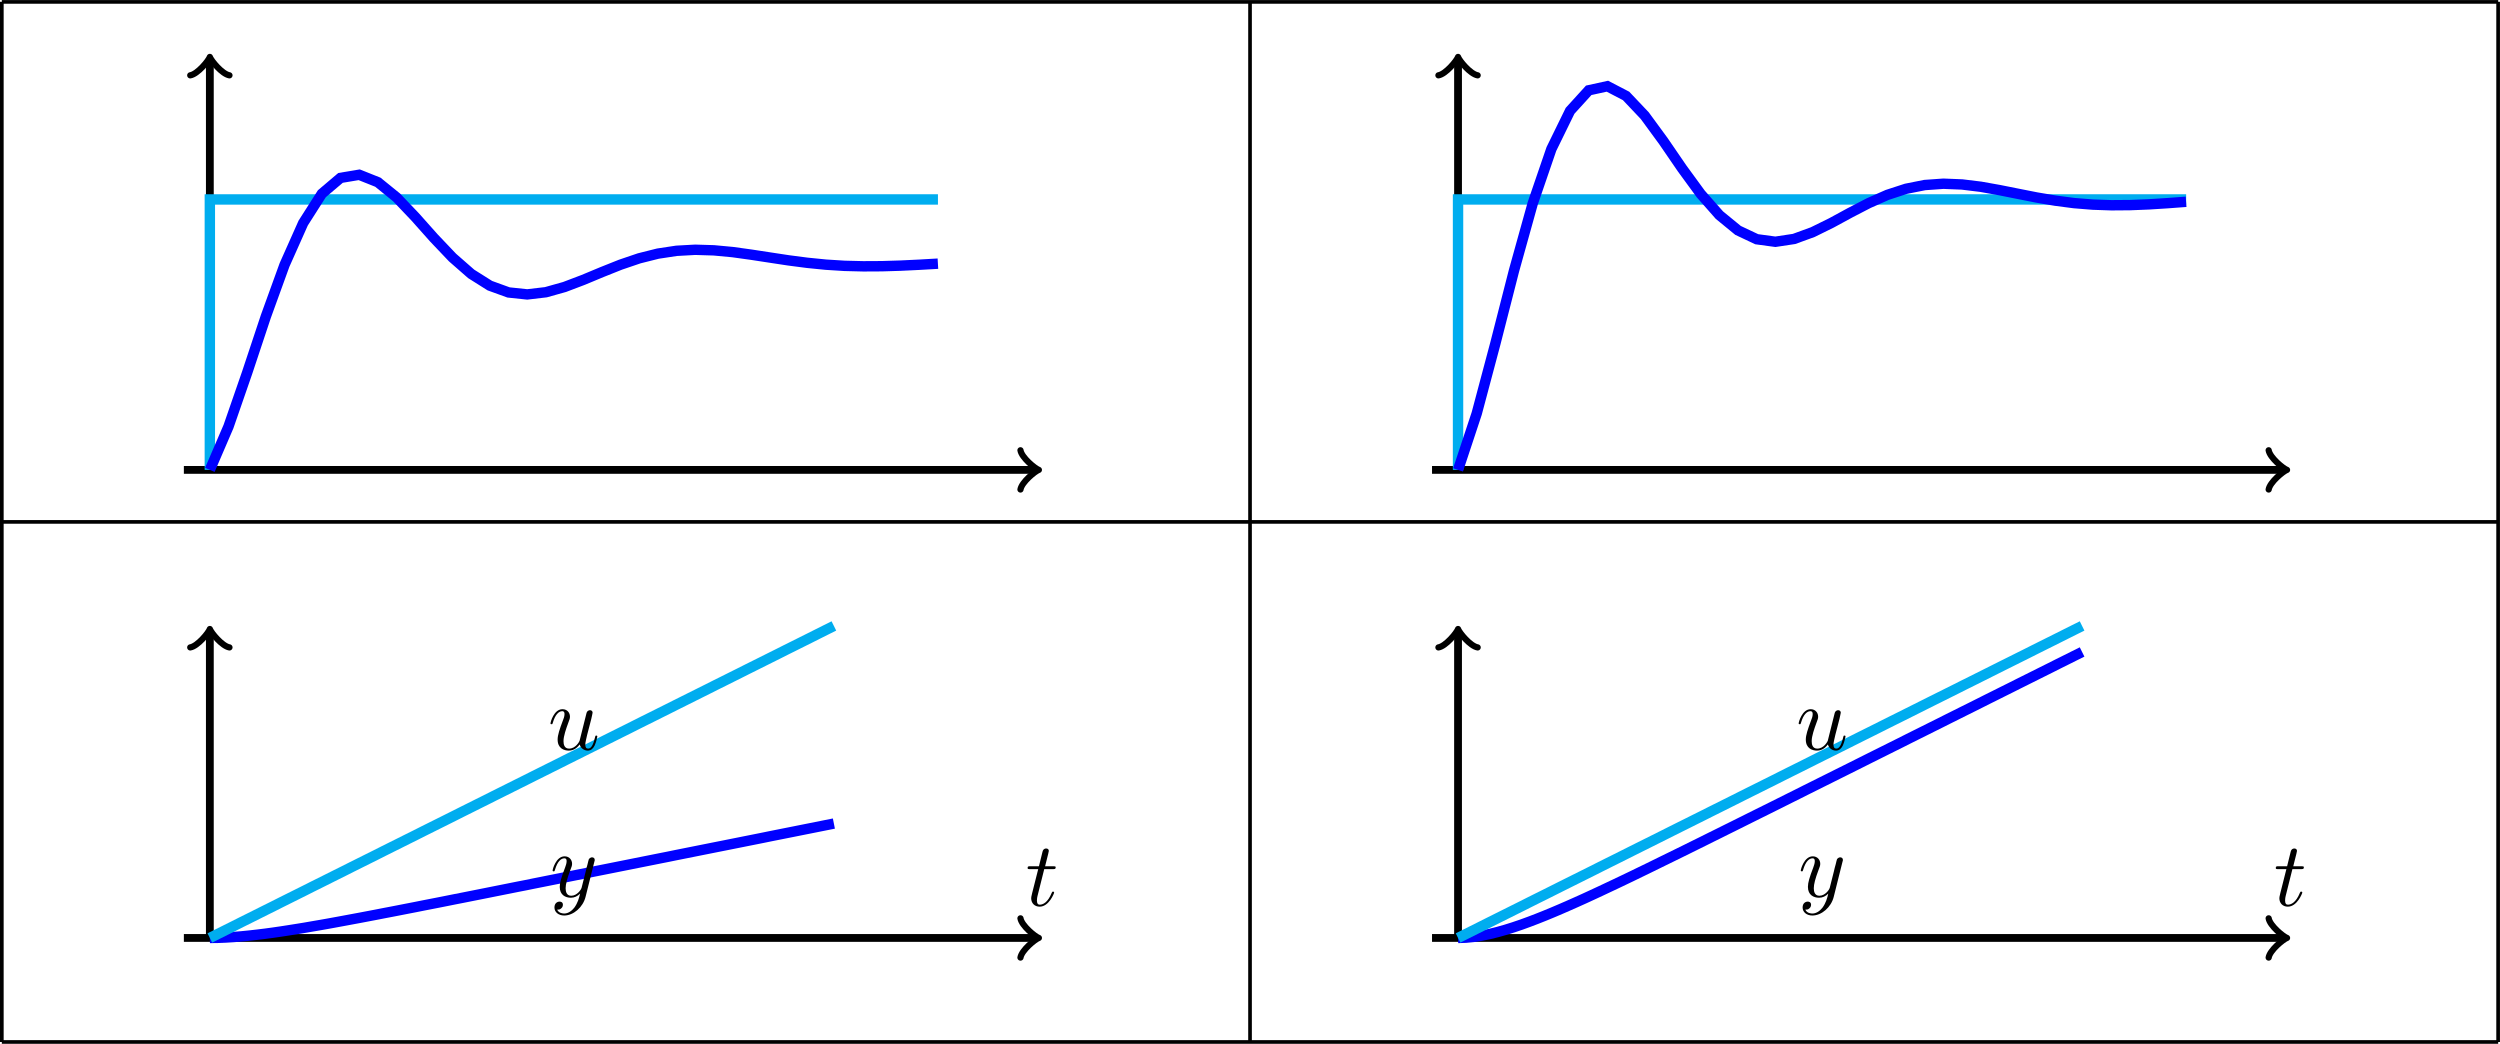 <?xml version="1.0" encoding="UTF-8"?>
<svg xmlns="http://www.w3.org/2000/svg" xmlns:xlink="http://www.w3.org/1999/xlink" width="272.525pt" height="113.785pt" viewBox="0 0 272.525 113.785" version="1.1">
<defs>
<g>
<symbol overflow="visible" id="glyph0-0">
<path style="stroke:none;" d=""/>
</symbol>
<symbol overflow="visible" id="glyph0-1">
<path style="stroke:none;" d="M 2.047 -3.984 L 2.984 -3.984 C 3.188 -3.984 3.297 -3.984 3.297 -4.188 C 3.297 -4.297 3.188 -4.297 3.016 -4.297 L 2.141 -4.297 C 2.5 -5.719 2.547 -5.906 2.547 -5.969 C 2.547 -6.141 2.422 -6.234 2.25 -6.234 C 2.219 -6.234 1.938 -6.234 1.859 -5.875 L 1.469 -4.297 L 0.531 -4.297 C 0.328 -4.297 0.234 -4.297 0.234 -4.109 C 0.234 -3.984 0.312 -3.984 0.516 -3.984 L 1.391 -3.984 C 0.672 -1.156 0.625 -0.984 0.625 -0.812 C 0.625 -0.266 1 0.109 1.547 0.109 C 2.562 0.109 3.125 -1.344 3.125 -1.422 C 3.125 -1.531 3.047 -1.531 3.016 -1.531 C 2.922 -1.531 2.906 -1.5 2.859 -1.391 C 2.438 -0.344 1.906 -0.109 1.562 -0.109 C 1.359 -0.109 1.25 -0.234 1.25 -0.562 C 1.25 -0.812 1.281 -0.875 1.312 -1.047 Z M 2.047 -3.984 "/>
</symbol>
<symbol overflow="visible" id="glyph0-2">
<path style="stroke:none;" d="M 3.484 -0.562 C 3.594 -0.156 3.953 0.109 4.375 0.109 C 4.719 0.109 4.953 -0.125 5.109 -0.438 C 5.281 -0.797 5.406 -1.406 5.406 -1.422 C 5.406 -1.531 5.328 -1.531 5.297 -1.531 C 5.188 -1.531 5.188 -1.484 5.156 -1.344 C 5.016 -0.781 4.828 -0.109 4.406 -0.109 C 4.203 -0.109 4.094 -0.234 4.094 -0.562 C 4.094 -0.781 4.219 -1.25 4.297 -1.609 L 4.578 -2.688 C 4.609 -2.828 4.703 -3.203 4.75 -3.359 C 4.797 -3.594 4.891 -3.969 4.891 -4.031 C 4.891 -4.203 4.75 -4.297 4.609 -4.297 C 4.562 -4.297 4.297 -4.281 4.219 -3.953 C 4.031 -3.219 3.594 -1.469 3.469 -0.953 C 3.453 -0.906 3.062 -0.109 2.328 -0.109 C 1.812 -0.109 1.719 -0.562 1.719 -0.922 C 1.719 -1.484 2 -2.266 2.25 -2.953 C 2.375 -3.266 2.422 -3.406 2.422 -3.594 C 2.422 -4.031 2.109 -4.406 1.609 -4.406 C 0.656 -4.406 0.297 -2.953 0.297 -2.875 C 0.297 -2.766 0.391 -2.766 0.406 -2.766 C 0.516 -2.766 0.516 -2.797 0.562 -2.953 C 0.812 -3.812 1.203 -4.188 1.578 -4.188 C 1.672 -4.188 1.828 -4.172 1.828 -3.859 C 1.828 -3.625 1.719 -3.328 1.656 -3.188 C 1.281 -2.188 1.078 -1.578 1.078 -1.094 C 1.078 -0.141 1.766 0.109 2.297 0.109 C 2.953 0.109 3.312 -0.344 3.484 -0.562 Z M 3.484 -0.562 "/>
</symbol>
<symbol overflow="visible" id="glyph0-3">
<path style="stroke:none;" d="M 4.844 -3.797 C 4.891 -3.938 4.891 -3.953 4.891 -4.031 C 4.891 -4.203 4.75 -4.297 4.594 -4.297 C 4.5 -4.297 4.344 -4.234 4.25 -4.094 C 4.234 -4.031 4.141 -3.734 4.109 -3.547 C 4.031 -3.297 3.969 -3.016 3.906 -2.75 L 3.453 -0.953 C 3.422 -0.812 2.984 -0.109 2.328 -0.109 C 1.828 -0.109 1.719 -0.547 1.719 -0.922 C 1.719 -1.375 1.891 -2 2.219 -2.875 C 2.375 -3.281 2.422 -3.391 2.422 -3.594 C 2.422 -4.031 2.109 -4.406 1.609 -4.406 C 0.656 -4.406 0.297 -2.953 0.297 -2.875 C 0.297 -2.766 0.391 -2.766 0.406 -2.766 C 0.516 -2.766 0.516 -2.797 0.562 -2.953 C 0.844 -3.891 1.234 -4.188 1.578 -4.188 C 1.656 -4.188 1.828 -4.188 1.828 -3.875 C 1.828 -3.625 1.719 -3.359 1.656 -3.172 C 1.25 -2.109 1.078 -1.547 1.078 -1.078 C 1.078 -0.188 1.703 0.109 2.297 0.109 C 2.688 0.109 3.016 -0.062 3.297 -0.344 C 3.172 0.172 3.047 0.672 2.656 1.203 C 2.391 1.531 2.016 1.828 1.562 1.828 C 1.422 1.828 0.969 1.797 0.797 1.406 C 0.953 1.406 1.094 1.406 1.219 1.281 C 1.328 1.203 1.422 1.062 1.422 0.875 C 1.422 0.562 1.156 0.531 1.062 0.531 C 0.828 0.531 0.5 0.688 0.5 1.172 C 0.5 1.672 0.938 2.047 1.562 2.047 C 2.578 2.047 3.609 1.141 3.891 0.016 Z M 4.844 -3.797 "/>
</symbol>
</g>
<clipPath id="clip1">
  <path d="M 0 0 L 272.523 0 L 272.523 113.785 L 0 113.785 Z M 0 0 "/>
</clipPath>
<clipPath id="clip2">
  <path d="M 6 73 L 107 73 L 107 113.785 L 6 113.785 Z M 6 73 "/>
</clipPath>
<clipPath id="clip3">
  <path d="M 6 52 L 107 52 L 107 113.785 L 6 113.785 Z M 6 52 "/>
</clipPath>
<clipPath id="clip4">
  <path d="M 142 55 L 244 55 L 244 113.785 L 142 113.785 Z M 142 55 "/>
</clipPath>
<clipPath id="clip5">
  <path d="M 142 52 L 244 52 L 244 113.785 L 142 113.785 Z M 142 52 "/>
</clipPath>
</defs>
<g id="surface1">
<g clip-path="url(#clip1)" clip-rule="nonzero">
<path style="fill:none;stroke-width:0.399;stroke-linecap:butt;stroke-linejoin:miter;stroke:rgb(0%,0%,0%);stroke-opacity:1;stroke-miterlimit:10;" d="M 0 0 L 272.129 0 M 0 56.695 L 272.129 56.695 M 0 113.379 L 272.129 113.379 M 0 0 L 0 113.387 M 136.067 0 L 136.067 113.387 M 272.121 0 L 272.121 113.387 " transform="matrix(1,0,0,-1,0.199,113.586)"/>
</g>
<path style="fill:none;stroke-width:0.85;stroke-linecap:butt;stroke-linejoin:miter;stroke:rgb(0%,0%,0%);stroke-opacity:1;stroke-miterlimit:10;" d="M 19.844 62.363 L 112.645 62.363 " transform="matrix(1,0,0,-1,0.199,113.586)"/>
<path style="fill:none;stroke-width:0.68;stroke-linecap:round;stroke-linejoin:round;stroke:rgb(0%,0%,0%);stroke-opacity:1;stroke-miterlimit:10;" d="M -1.602 2.137 C -1.469 1.336 -0 0.133 0.402 0 C -0 -0.133 -1.469 -1.336 -1.602 -2.137 " transform="matrix(1,0,0,-1,112.844,51.223)"/>
<path style="fill:none;stroke-width:0.85;stroke-linecap:butt;stroke-linejoin:miter;stroke:rgb(0%,0%,0%);stroke-opacity:1;stroke-miterlimit:10;" d="M 22.676 62.363 L 22.676 106.977 " transform="matrix(1,0,0,-1,0.199,113.586)"/>
<path style="fill:none;stroke-width:0.68;stroke-linecap:round;stroke-linejoin:round;stroke:rgb(0%,0%,0%);stroke-opacity:1;stroke-miterlimit:10;" d="M -1.602 2.138 C -1.469 1.334 -0 0.134 0.402 0.002 C -0 -0.135 -1.469 -1.334 -1.602 -2.135 " transform="matrix(0,-1,-1,0,22.877,6.609)"/>
<path style="fill:none;stroke-width:1.134;stroke-linecap:butt;stroke-linejoin:miter;stroke:rgb(0%,67.839%,93.729%);stroke-opacity:1;stroke-miterlimit:10;" d="M 22.676 62.363 L 22.676 91.844 L 102.047 91.844 " transform="matrix(1,0,0,-1,0.199,113.586)"/>
<path style="fill:none;stroke-width:1.134;stroke-linecap:butt;stroke-linejoin:miter;stroke:rgb(0%,0%,100%);stroke-opacity:1;stroke-miterlimit:10;" d="M 22.676 62.363 L 24.711 67.094 L 26.746 72.969 L 28.781 79.09 L 30.817 84.707 L 32.852 89.273 L 34.887 92.469 L 36.922 94.195 L 38.957 94.535 L 40.992 93.723 L 43.028 92.07 L 45.063 89.934 L 47.098 87.648 L 49.133 85.508 L 51.168 83.727 L 53.203 82.445 L 55.239 81.707 L 57.274 81.492 L 59.309 81.731 L 61.34 82.301 L 63.375 83.074 L 65.41 83.922 L 67.446 84.734 L 69.481 85.426 L 71.516 85.938 L 73.551 86.246 L 75.586 86.359 L 77.621 86.297 L 79.656 86.106 L 81.692 85.824 L 83.727 85.512 L 85.762 85.203 L 87.797 84.938 L 89.832 84.734 L 91.867 84.606 L 93.903 84.555 L 95.938 84.566 L 97.973 84.629 L 100.008 84.727 L 102.043 84.844 " transform="matrix(1,0,0,-1,0.199,113.586)"/>
<path style="fill:none;stroke-width:0.85;stroke-linecap:butt;stroke-linejoin:miter;stroke:rgb(0%,0%,0%);stroke-opacity:1;stroke-miterlimit:10;" d="M 155.906 62.363 L 248.711 62.363 " transform="matrix(1,0,0,-1,0.199,113.586)"/>
<path style="fill:none;stroke-width:0.68;stroke-linecap:round;stroke-linejoin:round;stroke:rgb(0%,0%,0%);stroke-opacity:1;stroke-miterlimit:10;" d="M -1.601 2.137 C -1.468 1.336 0.001 0.133 0.399 0 C 0.001 -0.133 -1.468 -1.336 -1.601 -2.137 " transform="matrix(1,0,0,-1,248.909,51.223)"/>
<path style="fill:none;stroke-width:0.85;stroke-linecap:butt;stroke-linejoin:miter;stroke:rgb(0%,0%,0%);stroke-opacity:1;stroke-miterlimit:10;" d="M 158.742 62.363 L 158.742 106.977 " transform="matrix(1,0,0,-1,0.199,113.586)"/>
<path style="fill:none;stroke-width:0.68;stroke-linecap:round;stroke-linejoin:round;stroke:rgb(0%,0%,0%);stroke-opacity:1;stroke-miterlimit:10;" d="M -1.602 2.137 C -1.469 1.336 -0 0.133 0.402 0 C -0 -0.132 -1.469 -1.336 -1.602 -2.136 " transform="matrix(0,-1,-1,0,158.942,6.609)"/>
<path style="fill:none;stroke-width:1.134;stroke-linecap:butt;stroke-linejoin:miter;stroke:rgb(0%,67.839%,93.729%);stroke-opacity:1;stroke-miterlimit:10;" d="M 158.742 62.363 L 158.742 91.844 L 238.113 91.844 " transform="matrix(1,0,0,-1,0.199,113.586)"/>
<path style="fill:none;stroke-width:1.134;stroke-linecap:butt;stroke-linejoin:miter;stroke:rgb(0%,0%,100%);stroke-opacity:1;stroke-miterlimit:10;" d="M 158.742 62.363 L 160.778 68.512 L 162.813 76.152 L 164.848 84.106 L 166.883 91.41 L 168.918 97.344 L 170.953 101.504 L 172.988 103.742 L 175.024 104.188 L 177.059 103.129 L 179.094 100.981 L 181.129 98.203 L 183.164 95.231 L 185.196 92.449 L 187.231 90.137 L 189.266 88.469 L 191.301 87.508 L 193.336 87.231 L 195.371 87.539 L 197.406 88.281 L 199.442 89.285 L 201.477 90.391 L 203.512 91.445 L 205.547 92.344 L 207.582 93.008 L 209.617 93.414 L 211.653 93.559 L 213.688 93.477 L 215.723 93.227 L 217.758 92.863 L 219.793 92.457 L 221.828 92.055 L 223.863 91.711 L 225.899 91.445 L 227.934 91.281 L 229.965 91.211 L 232 91.227 L 234.035 91.309 L 236.071 91.438 L 238.106 91.59 " transform="matrix(1,0,0,-1,0.199,113.586)"/>
<path style="fill:none;stroke-width:0.85;stroke-linecap:butt;stroke-linejoin:miter;stroke:rgb(0%,0%,0%);stroke-opacity:1;stroke-miterlimit:10;" d="M 19.844 11.34 L 112.645 11.34 " transform="matrix(1,0,0,-1,0.199,113.586)"/>
<path style="fill:none;stroke-width:0.68;stroke-linecap:round;stroke-linejoin:round;stroke:rgb(0%,0%,0%);stroke-opacity:1;stroke-miterlimit:10;" d="M -1.602 2.138 C -1.469 1.337 -0 0.134 0.402 0.001 C -0 -0.132 -1.469 -1.335 -1.602 -2.136 " transform="matrix(1,0,0,-1,112.844,102.247)"/>
<path style="fill:none;stroke-width:0.85;stroke-linecap:butt;stroke-linejoin:miter;stroke:rgb(0%,0%,0%);stroke-opacity:1;stroke-miterlimit:10;" d="M 22.676 11.34 L 22.676 44.613 " transform="matrix(1,0,0,-1,0.199,113.586)"/>
<path style="fill:none;stroke-width:0.68;stroke-linecap:round;stroke-linejoin:round;stroke:rgb(0%,0%,0%);stroke-opacity:1;stroke-miterlimit:10;" d="M -1.602 2.138 C -1.469 1.334 -0 0.134 0.402 0.002 C -0 -0.135 -1.469 -1.334 -1.602 -2.135 " transform="matrix(0,-1,-1,0,22.877,68.972)"/>
<g clip-path="url(#clip2)" clip-rule="nonzero">
<path style="fill:none;stroke-width:1.134;stroke-linecap:butt;stroke-linejoin:miter;stroke:rgb(0%,0%,100%);stroke-opacity:1;stroke-miterlimit:10;" d="M 22.676 11.34 L 23.539 11.352 L 24.399 11.387 L 25.262 11.441 L 26.121 11.512 L 26.985 11.598 L 27.844 11.695 L 28.703 11.801 L 29.567 11.918 L 30.426 12.043 L 31.289 12.176 L 32.149 12.313 L 33.012 12.453 L 33.871 12.602 L 34.735 12.75 L 35.594 12.902 L 36.453 13.059 L 37.317 13.219 L 38.176 13.379 L 39.039 13.539 L 39.899 13.703 L 40.762 13.867 L 41.621 14.035 L 42.481 14.199 L 43.344 14.367 L 44.203 14.535 L 45.067 14.703 L 45.926 14.875 L 46.789 15.043 L 47.649 15.211 L 48.512 15.383 L 49.371 15.555 L 50.231 15.723 L 51.094 15.895 L 51.953 16.066 L 52.817 16.238 L 53.676 16.41 L 54.539 16.582 L 56.258 16.926 L 57.121 17.094 L 57.981 17.27 L 58.844 17.441 L 59.703 17.613 L 60.567 17.785 L 61.426 17.957 L 62.289 18.129 L 64.008 18.473 L 64.871 18.645 L 65.731 18.816 L 66.594 18.988 L 67.453 19.16 L 68.317 19.332 L 70.035 19.676 L 70.899 19.848 L 71.758 20.02 L 72.621 20.191 L 73.481 20.367 L 74.344 20.539 L 76.063 20.883 L 76.926 21.055 L 77.785 21.227 L 78.649 21.398 L 79.508 21.57 L 80.371 21.742 L 81.231 21.914 L 82.094 22.086 L 82.953 22.258 L 83.813 22.434 L 84.676 22.606 L 85.535 22.777 L 86.399 22.949 L 87.258 23.121 L 88.121 23.293 L 89.84 23.637 L 90.703 23.809 " transform="matrix(1,0,0,-1,0.199,113.586)"/>
</g>
<g clip-path="url(#clip3)" clip-rule="nonzero">
<path style="fill:none;stroke-width:1.134;stroke-linecap:butt;stroke-linejoin:miter;stroke:rgb(0%,67.839%,93.729%);stroke-opacity:1;stroke-miterlimit:10;" d="M 22.676 11.34 L 23.539 11.77 L 24.399 12.199 L 25.262 12.629 L 26.121 13.063 L 26.985 13.492 L 28.703 14.352 L 29.567 14.781 L 30.426 15.215 L 31.289 15.645 L 32.149 16.074 L 33.012 16.504 L 33.871 16.938 L 34.735 17.367 L 36.453 18.227 L 37.317 18.656 L 38.176 19.09 L 39.039 19.52 L 39.899 19.949 L 40.762 20.379 L 41.621 20.813 L 42.481 21.242 L 43.344 21.672 L 44.203 22.102 L 45.067 22.531 L 45.926 22.965 L 46.789 23.395 L 47.649 23.824 L 48.512 24.254 L 49.371 24.684 L 50.231 25.117 L 51.094 25.547 L 51.953 25.977 L 52.817 26.406 L 53.676 26.84 L 54.539 27.27 L 56.258 28.129 L 57.121 28.559 L 57.981 28.992 L 58.844 29.422 L 59.703 29.852 L 60.567 30.281 L 61.426 30.715 L 62.289 31.145 L 64.008 32.004 L 64.871 32.434 L 65.731 32.867 L 66.594 33.297 L 67.453 33.727 L 68.317 34.156 L 69.176 34.59 L 70.035 35.02 L 70.899 35.449 L 71.758 35.879 L 72.621 36.309 L 73.481 36.742 L 74.344 37.172 L 76.063 38.031 L 76.926 38.461 L 77.785 38.895 L 78.649 39.324 L 79.508 39.754 L 80.371 40.184 L 81.231 40.617 L 82.094 41.047 L 83.813 41.906 L 84.676 42.336 L 85.535 42.77 L 86.399 43.199 L 87.258 43.629 L 88.121 44.059 L 88.981 44.492 L 89.84 44.922 L 90.703 45.352 " transform="matrix(1,0,0,-1,0.199,113.586)"/>
</g>
<g style="fill:rgb(0%,0%,0%);fill-opacity:1;">
  <use xlink:href="#glyph0-1" x="111.785" y="98.727"/>
</g>
<g style="fill:rgb(0%,0%,0%);fill-opacity:1;">
  <use xlink:href="#glyph0-2" x="59.709" y="81.715"/>
</g>
<g style="fill:rgb(0%,0%,0%);fill-opacity:1;">
  <use xlink:href="#glyph0-3" x="59.94" y="97.754"/>
</g>
<path style="fill:none;stroke-width:0.85;stroke-linecap:butt;stroke-linejoin:miter;stroke:rgb(0%,0%,0%);stroke-opacity:1;stroke-miterlimit:10;" d="M 155.906 11.34 L 248.711 11.34 " transform="matrix(1,0,0,-1,0.199,113.586)"/>
<path style="fill:none;stroke-width:0.68;stroke-linecap:round;stroke-linejoin:round;stroke:rgb(0%,0%,0%);stroke-opacity:1;stroke-miterlimit:10;" d="M -1.601 2.138 C -1.468 1.337 0.001 0.134 0.399 0.001 C 0.001 -0.132 -1.468 -1.335 -1.601 -2.136 " transform="matrix(1,0,0,-1,248.909,102.247)"/>
<path style="fill:none;stroke-width:0.85;stroke-linecap:butt;stroke-linejoin:miter;stroke:rgb(0%,0%,0%);stroke-opacity:1;stroke-miterlimit:10;" d="M 158.742 11.34 L 158.742 44.613 " transform="matrix(1,0,0,-1,0.199,113.586)"/>
<path style="fill:none;stroke-width:0.68;stroke-linecap:round;stroke-linejoin:round;stroke:rgb(0%,0%,0%);stroke-opacity:1;stroke-miterlimit:10;" d="M -1.602 2.137 C -1.469 1.336 -0 0.133 0.402 0 C -0 -0.132 -1.469 -1.336 -1.602 -2.136 " transform="matrix(0,-1,-1,0,158.942,68.972)"/>
<g clip-path="url(#clip4)" clip-rule="nonzero">
<path style="fill:none;stroke-width:1.134;stroke-linecap:butt;stroke-linejoin:miter;stroke:rgb(0%,0%,100%);stroke-opacity:1;stroke-miterlimit:10;" d="M 158.742 11.34 L 159.606 11.371 L 160.465 11.457 L 161.324 11.594 L 162.188 11.77 L 163.047 11.984 L 163.91 12.227 L 164.77 12.496 L 165.633 12.789 L 166.492 13.102 L 167.352 13.43 L 168.215 13.774 L 169.074 14.129 L 169.938 14.496 L 170.797 14.871 L 171.66 15.254 L 172.52 15.641 L 173.383 16.039 L 174.242 16.438 L 175.102 16.844 L 175.965 17.25 L 176.824 17.66 L 177.688 18.074 L 178.547 18.492 L 179.41 18.91 L 181.129 19.754 L 181.992 20.176 L 182.852 20.598 L 183.715 21.023 L 184.574 21.449 L 185.438 21.875 L 186.297 22.305 L 187.16 22.731 L 188.02 23.16 L 188.879 23.586 L 189.742 24.016 L 190.602 24.445 L 191.465 24.875 L 192.324 25.301 L 193.188 25.731 L 194.906 26.59 L 195.77 27.02 L 196.629 27.453 L 197.492 27.883 L 198.352 28.313 L 199.215 28.742 L 200.074 29.172 L 200.938 29.602 L 202.656 30.461 L 203.52 30.895 L 204.379 31.324 L 205.242 31.754 L 206.102 32.184 L 206.965 32.613 L 207.824 33.047 L 208.684 33.477 L 209.547 33.906 L 210.406 34.336 L 211.27 34.766 L 212.129 35.199 L 212.992 35.629 L 213.852 36.059 L 214.715 36.488 L 215.574 36.918 L 216.434 37.352 L 217.297 37.781 L 218.156 38.211 L 219.02 38.641 L 219.879 39.074 L 220.742 39.504 L 222.461 40.363 L 223.324 40.793 L 224.184 41.227 L 225.047 41.656 L 225.906 42.086 L 226.77 42.516 " transform="matrix(1,0,0,-1,0.199,113.586)"/>
</g>
<g clip-path="url(#clip5)" clip-rule="nonzero">
<path style="fill:none;stroke-width:1.134;stroke-linecap:butt;stroke-linejoin:miter;stroke:rgb(0%,67.839%,93.729%);stroke-opacity:1;stroke-miterlimit:10;" d="M 158.742 11.34 L 159.606 11.77 L 161.324 12.629 L 162.188 13.063 L 163.047 13.492 L 163.91 13.922 L 164.77 14.352 L 165.633 14.781 L 166.492 15.215 L 167.352 15.645 L 168.215 16.074 L 169.074 16.504 L 169.938 16.938 L 170.797 17.367 L 171.66 17.797 L 172.52 18.227 L 173.383 18.656 L 174.242 19.09 L 175.102 19.52 L 175.965 19.949 L 176.824 20.379 L 177.688 20.813 L 178.547 21.242 L 179.41 21.672 L 181.129 22.531 L 181.992 22.965 L 182.852 23.395 L 183.715 23.824 L 184.574 24.254 L 185.438 24.684 L 186.297 25.117 L 187.16 25.547 L 188.879 26.406 L 189.742 26.84 L 190.602 27.27 L 191.465 27.699 L 192.324 28.129 L 193.188 28.559 L 194.047 28.992 L 194.906 29.422 L 195.77 29.852 L 196.629 30.281 L 197.492 30.715 L 198.352 31.145 L 199.215 31.574 L 200.074 32.004 L 200.938 32.434 L 201.797 32.867 L 202.656 33.297 L 203.52 33.727 L 204.379 34.156 L 205.242 34.59 L 206.102 35.02 L 206.965 35.449 L 208.684 36.309 L 209.547 36.742 L 210.406 37.172 L 211.27 37.602 L 212.129 38.031 L 212.992 38.461 L 213.852 38.895 L 214.715 39.324 L 216.434 40.184 L 217.297 40.617 L 218.156 41.047 L 219.02 41.477 L 219.879 41.906 L 220.742 42.336 L 221.602 42.77 L 222.461 43.199 L 223.324 43.629 L 224.184 44.059 L 225.047 44.492 L 225.906 44.922 L 226.77 45.352 " transform="matrix(1,0,0,-1,0.199,113.586)"/>
</g>
<g style="fill:rgb(0%,0%,0%);fill-opacity:1;">
  <use xlink:href="#glyph0-1" x="247.848" y="98.727"/>
</g>
<g style="fill:rgb(0%,0%,0%);fill-opacity:1;">
  <use xlink:href="#glyph0-2" x="195.773" y="81.715"/>
</g>
<g style="fill:rgb(0%,0%,0%);fill-opacity:1;">
  <use xlink:href="#glyph0-3" x="196.003" y="97.754"/>
</g>
</g>
</svg>
